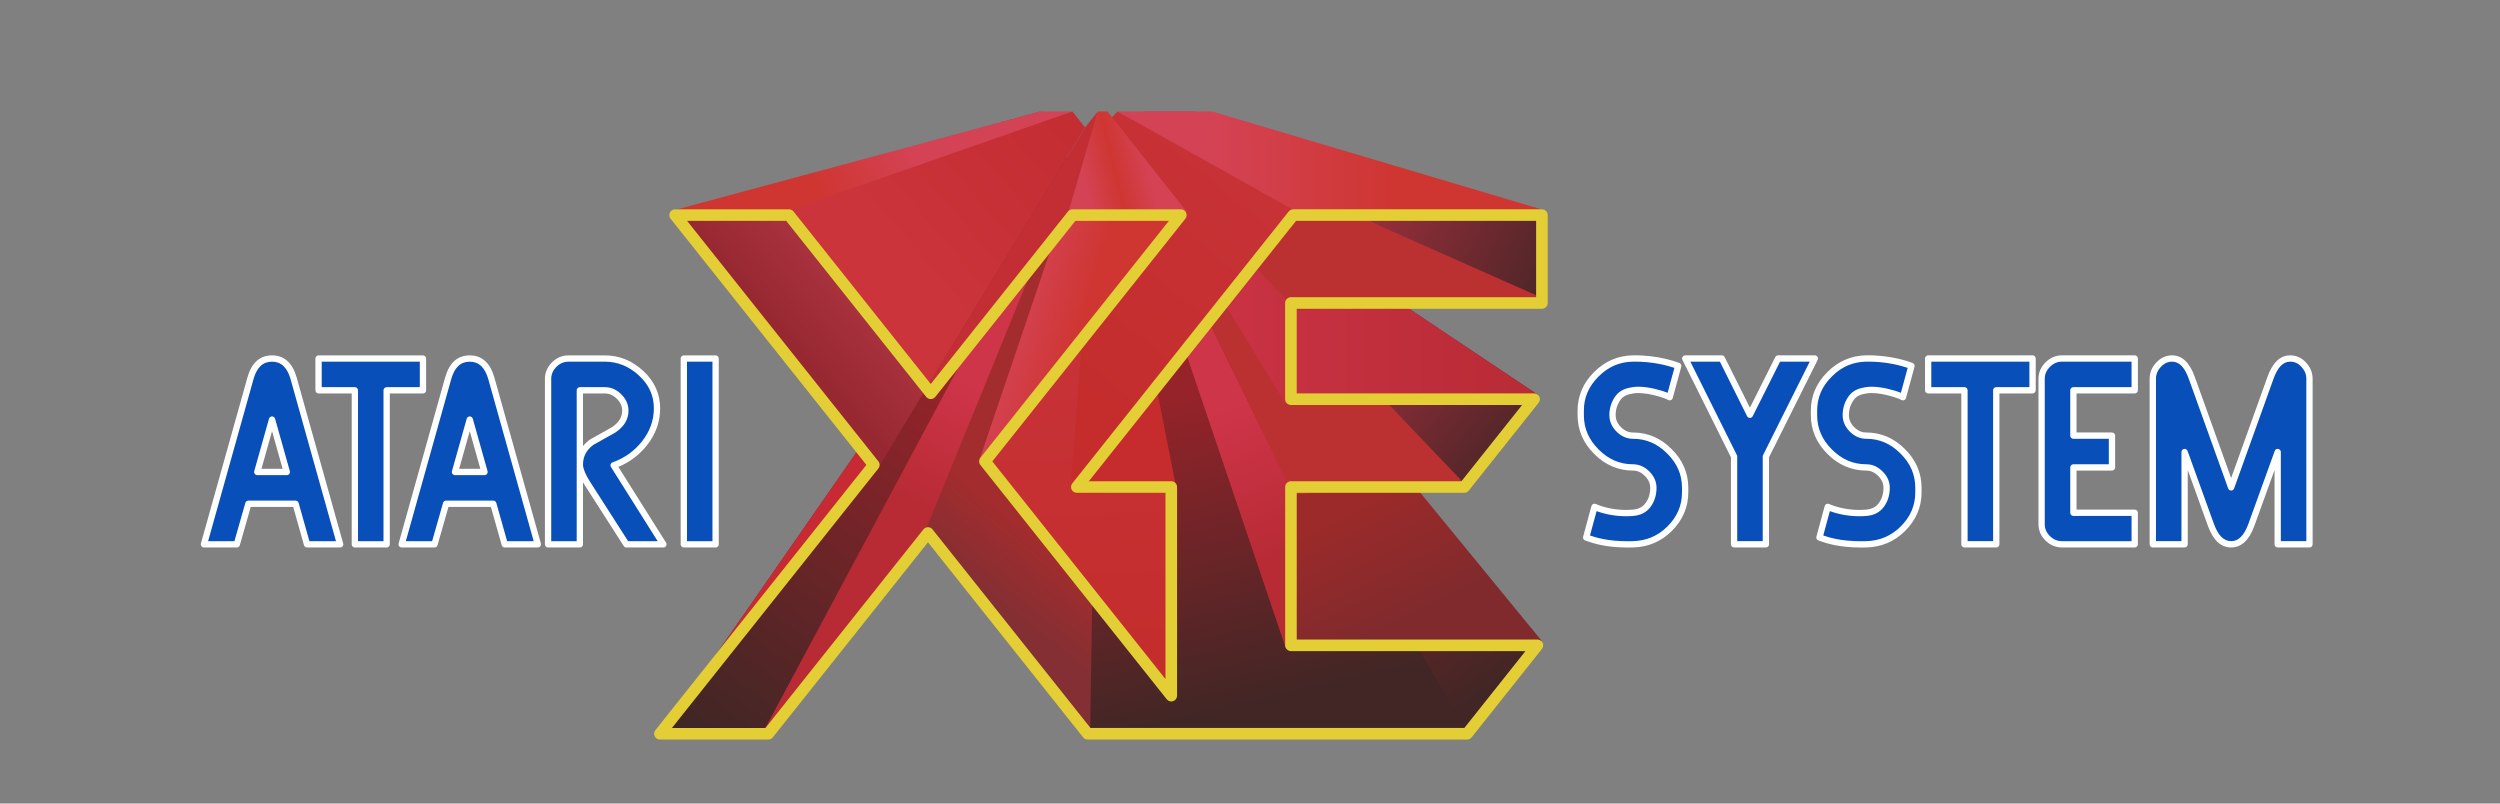 <?xml version="1.0" encoding="UTF-8" standalone="no"?>
<!-- Generator: Adobe Illustrator 16.0.3, SVG Export Plug-In . SVG Version: 6.00 Build 0)  -->

<svg
   xmlns:dc="http://purl.org/dc/elements/1.1/"
   xmlns:cc="http://creativecommons.org/ns#"
   xmlns:rdf="http://www.w3.org/1999/02/22-rdf-syntax-ns#"
   xmlns:svg="http://www.w3.org/2000/svg"
   xmlns="http://www.w3.org/2000/svg"
   xmlns:sodipodi="http://sodipodi.sourceforge.net/DTD/sodipodi-0.dtd"
   xmlns:inkscape="http://www.inkscape.org/namespaces/inkscape"
   version="1.1"
   id="Ebene_2"
   x="0px"
   y="0px"
   width="589.922"
   height="189.614"
   viewBox="0 0 589.922 189.614"
   enable-background="new 0 0 566.922 168.614"
   xml:space="preserve"
   sodipodi:docname="axe.svg"
   inkscape:version="0.92.4 (5da689c313, 2019-01-14)"><rect x="0" y="0" width="589.922" height="189.614" fill="#808080" stroke="none"/><defs
   id="defs203" /><sodipodi:namedview
   pagecolor="#ffffff"
   bordercolor="#666666"
   borderopacity="1"
   objecttolerance="10"
   gridtolerance="10"
   guidetolerance="10"
   inkscape:pageopacity="0"
   inkscape:pageshadow="2"
   inkscape:window-width="1468"
   inkscape:window-height="928"
   id="namedview201"
   showgrid="false"
   inkscape:zoom="0.61207715"
   inkscape:cx="283.461"
   inkscape:cy="84.306999"
   inkscape:window-x="0"
   inkscape:window-y="0"
   inkscape:window-maximized="0"
   inkscape:current-layer="Ebene_2" />
<linearGradient
   id="SVGID_1_"
   gradientUnits="userSpaceOnUse"
   x1="361.422"
   y1="807.815"
   x2="283.277"
   y2="771.495"
   gradientTransform="translate(-0.18,-767.229)">
	<stop
   offset="0"
   style="stop-color:#522628"
   id="stop2" />
	<stop
   offset="1"
   style="stop-color:#CF3549"
   id="stop4" />
</linearGradient>
<polyline
   points="359.446,27.822 266.924,0 253.105,0 358.881,51.417 "
   id="polyline7"
   style="fill:url(#SVGID_1_)"
   transform="matrix(0.879,0,0,0.879,47.38,26.303)"
   inkscape:export-xdpi="96"
   inkscape:export-ydpi="96" />
<linearGradient
   id="SVGID_2_"
   gradientUnits="userSpaceOnUse"
   x1="203.746"
   y1="839.716"
   x2="135.791"
   y2="932.93"
   gradientTransform="translate(-0.18,-767.229)">
	<stop
   offset="0"
   style="stop-color:#97232A"
   id="stop9" />
	<stop
   offset="1"
   style="stop-color:#412625"
   id="stop11" />
</linearGradient>
<polygon
   points="233.509,12.461 151.821,165.986 123.721,166.799 230.911,12.461 "
   id="polygon14"
   style="fill:url(#SVGID_2_)"
   transform="matrix(0.879,0,0,0.879,47.38,26.303)"
   inkscape:export-xdpi="96"
   inkscape:export-ydpi="96" />
<linearGradient
   id="SVGID_3_"
   gradientUnits="userSpaceOnUse"
   x1="267.695"
   y1="840.955"
   x2="287.424"
   y2="925.349"
   gradientTransform="translate(-0.18,-767.229)">
	<stop
   offset="0"
   style="stop-color:#97232A"
   id="stop16" />
	<stop
   offset="1"
   style="stop-color:#412625"
   id="stop18" />
</linearGradient>
<polygon
   points="250.112,12.471 341.247,165.842 236.92,166.133 241.139,12.471 "
   id="polygon21"
   style="fill:url(#SVGID_3_)"
   transform="matrix(0.879,0,0,0.879,47.38,26.303)"
   inkscape:export-xdpi="96"
   inkscape:export-ydpi="96" />
<linearGradient
   id="SVGID_4_"
   gradientUnits="userSpaceOnUse"
   x1="304.916"
   y1="854.122"
   x2="348.634"
   y2="921.137"
   gradientTransform="translate(-0.18,-767.229)">
	<stop
   offset="0"
   style="stop-color:#97232A"
   id="stop23" />
	<stop
   offset="1"
   style="stop-color:#412625"
   id="stop25" />
</linearGradient>
<polygon
   points="251.966,10.343 358.881,144.143 339.952,166.625 250.274,12.461 "
   id="polygon28"
   style="fill:url(#SVGID_4_)"
   transform="matrix(0.879,0,0,0.879,47.38,26.303)"
   inkscape:export-xdpi="96"
   inkscape:export-ydpi="96" />
<linearGradient
   id="SVGID_5_"
   gradientUnits="userSpaceOnUse"
   x1="308.54"
   y1="873.639"
   x2="322.928"
   y2="903.083"
   gradientTransform="translate(-0.18,-767.229)">
	<stop
   offset="0"
   style="stop-color:#9C2A2A"
   id="stop30" />
	<stop
   offset="1"
   style="stop-color:#812A2D"
   id="stop32" />
</linearGradient>
<polygon
   points="360.029,142.18 292.608,144.143 246.051,10.343 251.966,10.343 "
   id="polygon35"
   style="fill:url(#SVGID_5_)"
   transform="matrix(0.879,0,0,0.879,47.38,26.303)"
   inkscape:export-xdpi="96"
   inkscape:export-ydpi="96" />
<linearGradient
   id="SVGID_6_"
   gradientUnits="userSpaceOnUse"
   x1="209.099"
   y1="840.809"
   x2="192.298"
   y2="872.052"
   gradientTransform="translate(-0.18,-767.229)">
	<stop
   offset="0"
   style="stop-color:#CF3549"
   id="stop37" />
	<stop
   offset="1"
   style="stop-color:#B82B35"
   id="stop39" />
</linearGradient>
<polygon
   points="237.335,7.649 196.431,112.189 150.758,166.993 233.509,12.461 "
   id="polygon42"
   style="fill:url(#SVGID_6_)"
   transform="matrix(0.879,0,0,0.879,47.38,26.303)"
   inkscape:export-xdpi="96"
   inkscape:export-ydpi="96" />
<linearGradient
   id="SVGID_7_"
   gradientUnits="userSpaceOnUse"
   x1="219.764"
   y1="877.726"
   x2="206.495"
   y2="894.363"
   gradientTransform="translate(-0.18,-767.229)">
	<stop
   offset="0"
   style="stop-color:#A32C2E"
   id="stop44" />
	<stop
   offset="1"
   style="stop-color:#832F33"
   id="stop46" />
</linearGradient>
<polygon
   points="241.171,12.461 238.749,167.057 194.565,112.439 237.335,7.649 "
   id="polygon49"
   style="fill:url(#SVGID_7_)"
   transform="matrix(0.879,0,0,0.879,47.38,26.303)"
   inkscape:export-xdpi="96"
   inkscape:export-ydpi="96" />
<linearGradient
   id="SVGID_8_"
   gradientUnits="userSpaceOnUse"
   x1="276.021"
   y1="845.497"
   x2="291.58"
   y2="885.481"
   gradientTransform="translate(-0.18,-767.229)">
	<stop
   offset="0"
   style="stop-color:#CF3549"
   id="stop51" />
	<stop
   offset="1"
   style="stop-color:#B82B35"
   id="stop53" />
</linearGradient>
<polygon
   points="246.055,6.545 293.749,98.131 291.295,144.143 246.051,10.343 "
   id="polygon56"
   style="fill:url(#SVGID_8_)"
   transform="matrix(0.879,0,0,0.879,47.38,26.303)"
   inkscape:export-xdpi="96"
   inkscape:export-ydpi="96" />
<polygon
   points="250.219,6.545 341.249,99.829 293.241,102.801 246.055,6.545 "
   id="polygon58"
   style="fill:#bb3031"
   transform="matrix(0.879,0,0,0.879,47.38,26.303)"
   inkscape:export-xdpi="96"
   inkscape:export-ydpi="96" />
<linearGradient
   id="SVGID_9_"
   gradientUnits="userSpaceOnUse"
   x1="238.298"
   y1="914.805"
   x2="233.579"
   y2="836.789"
   gradientTransform="translate(-0.18,-767.229)">
	<stop
   offset="0"
   style="stop-color:#C42D2C"
   id="stop60" />
	<stop
   offset="1"
   style="stop-color:#C73237"
   id="stop62" />
</linearGradient>
<polygon
   points="259.237,153.391 209.826,94.232 238.701,5.929 243.176,11.549 253.61,101.344 260.359,100.879 "
   id="polygon65"
   style="fill:url(#SVGID_9_)"
   transform="matrix(0.879,0,0,0.879,47.38,26.303)"
   inkscape:export-xdpi="96"
   inkscape:export-ydpi="96" />
<polygon
   points="243.179,6.544 261.775,100.565 234.919,102.801 240.909,6.545 "
   id="polygon67"
   style="fill:#c62c2d"
   transform="matrix(0.879,0,0,0.879,47.38,26.303)"
   inkscape:export-xdpi="96"
   inkscape:export-ydpi="96" />
<polygon
   points="179.526,96.928 123.721,166.799 230.911,12.461 236.031,6.013 "
   id="polygon69"
   style="fill:#c82a34"
   transform="matrix(0.879,0,0,0.879,47.38,26.303)"
   inkscape:export-xdpi="96"
   inkscape:export-ydpi="96" />
<linearGradient
   id="SVGID_10_"
   gradientUnits="userSpaceOnUse"
   x1="350.948"
   y1="856.748"
   x2="286.234"
   y2="804.123"
   gradientTransform="translate(-0.18,-767.229)">
	<stop
   offset="0"
   style="stop-color:#522628"
   id="stop71" />
	<stop
   offset="1"
   style="stop-color:#CF3549"
   id="stop73" />
</linearGradient>
<polygon
   points="251.905,4.433 358.895,76.041 340.444,101.209 250.219,6.545 "
   id="polygon76"
   style="fill:url(#SVGID_10_)"
   transform="matrix(0.879,0,0,0.879,47.38,26.303)"
   inkscape:export-xdpi="96"
   inkscape:export-ydpi="96" />
<linearGradient
   id="SVGID_11_"
   gradientUnits="userSpaceOnUse"
   x1="246.237"
   y1="808.68"
   x2="359.213"
   y2="808.68"
   gradientTransform="translate(-0.18,-767.229)">
	<stop
   offset="0"
   style="stop-color:#CF3549"
   id="stop78" />
	<stop
   offset="1"
   style="stop-color:#B82B35"
   id="stop80" />
</linearGradient>
<polygon
   points="359.034,76.133 291.241,78.469 246.057,4.433 251.905,4.433 "
   id="polygon83"
   style="fill:url(#SVGID_11_)"
   transform="matrix(0.879,0,0,0.879,47.38,26.303)"
   inkscape:export-xdpi="96"
   inkscape:export-ydpi="96" />
<polygon
   points="294.015,53.383 246.061,2.118 252.099,2.118 360.029,50.025 359.42,50.057 "
   id="polygon85"
   style="fill:#bb3031"
   transform="matrix(0.879,0,0,0.879,47.38,26.303)"
   inkscape:export-xdpi="96"
   inkscape:export-ydpi="96" />
<linearGradient
   id="SVGID_12_"
   gradientUnits="userSpaceOnUse"
   x1="225.85"
   y1="834.413"
   x2="272.362"
   y2="777.118"
   gradientTransform="translate(-0.18,-767.229)">
	<stop
   offset="0"
   style="stop-color:#C42D2C"
   id="stop87" />
	<stop
   offset="1"
   style="stop-color:#C73237"
   id="stop89" />
</linearGradient>
<polygon
   points="293.25,25.481 233.509,100.565 240.909,5.378 246.119,0 "
   id="polygon92"
   style="fill:url(#SVGID_12_)"
   transform="matrix(0.879,0,0,0.879,47.38,26.303)"
   inkscape:export-xdpi="96"
   inkscape:export-ydpi="96" />
<linearGradient
   id="SVGID_13_"
   gradientUnits="userSpaceOnUse"
   x1="220.542"
   y1="812.231"
   x2="238.668"
   y2="817.678"
   gradientTransform="translate(-0.18,-767.229)">
	<stop
   offset="0"
   style="stop-color:#D44355"
   id="stop94" />
	<stop
   offset="1"
   style="stop-color:#CF3632"
   id="stop96" />
</linearGradient>
<polygon
   points="243.413,0 263.746,29.254 209.03,93.529 238.701,5.929 "
   id="polygon99"
   style="fill:url(#SVGID_13_)"
   transform="matrix(0.879,0,0,0.879,47.38,26.303)"
   inkscape:export-xdpi="96"
   inkscape:export-ydpi="96" />
<polygon
   points="240.803,0 233.568,29.254 195.895,75.146 194.799,74.2 237.397,4.291 "
   id="polygon101"
   style="fill:#c32e35"
   transform="matrix(0.879,0,0,0.879,47.38,26.303)"
   inkscape:export-xdpi="96"
   inkscape:export-ydpi="96" />
<linearGradient
   id="SVGID_14_"
   gradientUnits="userSpaceOnUse"
   x1="237.014"
   y1="784.623"
   x2="253.892"
   y2="780.44"
   gradientTransform="translate(-0.18,-767.229)">
	<stop
   offset="0"
   style="stop-color:#D44355"
   id="stop103" />
	<stop
   offset="0.502"
   style="stop-color:#CF3632"
   id="stop105" />
	<stop
   offset="1"
   style="stop-color:#D44254"
   id="stop107" />
</linearGradient>
<polygon
   points="264.673,26.907 232.261,29.254 240.803,0 243.413,0 "
   id="polygon110"
   style="fill:url(#SVGID_14_)"
   transform="matrix(0.879,0,0,0.879,47.38,26.303)"
   inkscape:export-xdpi="96"
   inkscape:export-ydpi="96" />
<linearGradient
   id="SVGID_15_"
   gradientUnits="userSpaceOnUse"
   x1="156.825"
   y1="826.778"
   x2="170.715"
   y2="814.747"
   gradientTransform="translate(-0.18,-767.229)">
	<stop
   offset="0"
   style="stop-color:#972832"
   id="stop112" />
	<stop
   offset="1"
   style="stop-color:#A7313D"
   id="stop114" />
</linearGradient>
<polygon
   points="236.031,6.013 181.499,96.217 126.968,27.06 225.36,0 "
   id="polygon117"
   style="fill:url(#SVGID_15_)"
   transform="matrix(0.879,0,0,0.879,47.38,26.303)"
   inkscape:export-xdpi="96"
   inkscape:export-ydpi="96" />
<linearGradient
   id="SVGID_16_"
   gradientUnits="userSpaceOnUse"
   x1="190.449"
   y1="775.334"
   x2="165.862"
   y2="788.268"
   gradientTransform="translate(-0.18,-767.229)">
	<stop
   offset="0"
   style="stop-color:#D44355"
   id="stop119" />
	<stop
   offset="1"
   style="stop-color:#CF3632"
   id="stop121" />
</linearGradient>
<polygon
   points="154.646,29.254 126.968,26.518 225.36,0 233.979,0 "
   id="polygon124"
   style="fill:url(#SVGID_16_)"
   transform="matrix(0.879,0,0,0.879,47.38,26.303)"
   inkscape:export-xdpi="96"
   inkscape:export-ydpi="96" />
<linearGradient
   id="SVGID_17_"
   gradientUnits="userSpaceOnUse"
   x1="270.916"
   y1="780.682"
   x2="320.312"
   y2="780.682"
   gradientTransform="translate(-0.18,-767.229)">
	<stop
   offset="0"
   style="stop-color:#D44355"
   id="stop126" />
	<stop
   offset="1"
   style="stop-color:#CF3632"
   id="stop128" />
</linearGradient>
<polygon
   points="360.848,26.558 294.176,26.907 246.119,0 271.499,0 "
   id="polygon131"
   style="fill:url(#SVGID_17_)"
   transform="matrix(0.879,0,0,0.879,47.38,26.303)"
   inkscape:export-xdpi="96"
   inkscape:export-ydpi="96" />
<linearGradient
   id="SVGID_18_"
   gradientUnits="userSpaceOnUse"
   x1="232.68"
   y1="769.462"
   x2="178.18"
   y2="815.938"
   gradientTransform="translate(-0.18,-767.229)">
	<stop
   offset="0"
   style="stop-color:#C42D32"
   id="stop133" />
	<stop
   offset="0.792"
   style="stop-color:#CA343A"
   id="stop135" />
</linearGradient>
<polygon
   points="194.799,74.2 156.88,26.907 233.979,0 237.397,4.291 "
   id="polygon138"
   style="fill:url(#SVGID_18_)"
   transform="matrix(0.879,0,0,0.879,47.38,26.303)"
   inkscape:export-xdpi="96"
   inkscape:export-ydpi="96" />
<g
   id="g142"
   transform="matrix(0.879,0,0,0.879,47.38,26.303)"
   inkscape:export-xdpi="96"
   inkscape:export-ydpi="96">
	<path
   stroke-miterlimit="10"
   d="M 259.237,157.631"
   id="path140"
   inkscape:connector-curvature="0"
   style="fill:none;stroke:#e3ce35;stroke-width:2;stroke-linecap:round;stroke-linejoin:round;stroke-miterlimit:10" />
</g>
<g
   id="g146"
   transform="matrix(0.879,0,0,0.879,47.38,26.303)"
   inkscape:export-xdpi="96"
   inkscape:export-ydpi="96">
	<path
   d="m 238.087,168.614 c -0.474,0 -0.922,-0.216 -1.216,-0.588 l -41.658,-52.371 -41.657,52.367 c -0.294,0.372 -0.743,0.587 -1.217,0.587 h -29.082 c -0.598,0 -1.141,-0.342 -1.4,-0.88 -0.26,-0.537 -0.188,-1.176 0.184,-1.643 L 178.684,94.877 126.11,28.786 c -0.372,-0.466 -0.443,-1.105 -0.183,-1.643 0.259,-0.539 0.803,-0.88 1.4,-0.88 v 0 l 30.58,0.004 c 0.474,0 0.922,0.216 1.216,0.587 l 36.835,46.306 36.84,-46.306 c 0.295,-0.372 0.743,-0.587 1.217,-0.587 h 29.082 c 0.598,0 1.141,0.342 1.4,0.879 0.259,0.537 0.188,1.176 -0.184,1.643 l -51.826,65.146 46.487,58.444 V 102.373 H 235.17 c -0.597,0 -1.141,-0.342 -1.4,-0.881 -0.26,-0.537 -0.188,-1.178 0.184,-1.645 l 58.095,-72.998 c 0.296,-0.372 0.742,-0.587 1.217,-0.587 h 66.763 c 0.856,0 1.556,0.696 1.556,1.555 v 23.595 c 0,0.858 -0.694,1.555 -1.556,1.555 H 294.206 V 75.68 h 63.729 c 0.597,0 1.143,0.342 1.398,0.879 0.26,0.538 0.188,1.176 -0.186,1.643 l -18.762,23.583 c -0.297,0.371 -0.742,0.586 -1.219,0.586 h -44.955 v 39.389 h 64.613 c 0.598,0 1.143,0.342 1.399,0.88 0.26,0.536 0.188,1.176 -0.187,1.642 l -18.877,23.737 c -0.297,0.372 -0.744,0.587 -1.218,0.587 L 238.09,168.61 c 0.001,0.004 -0.001,0.004 -0.003,0.004 z m -42.873,-57.011 c 0.474,0 0.922,0.215 1.217,0.586 l 42.405,53.312 0.703,-0.002 h 99.665 l 16.403,-20.627 h -62.942 c -0.856,0 -1.557,-0.697 -1.557,-1.555 l -10e-4,-42.498 c 0,-0.412 0.164,-0.807 0.455,-1.099 0.292,-0.292 0.688,-0.455 1.101,-0.455 h 45.762 l 16.287,-20.474 h -62.061 c -0.857,0 -1.557,-0.696 -1.557,-1.554 v -25.82 c 0,-0.858 0.695,-1.554 1.557,-1.554 h 65.822 V 29.377 h -64.456 l -55.622,69.889 22.136,-0.001 c 0.412,0 0.808,0.164 1.099,0.455 0.292,0.292 0.455,0.688 0.455,1.099 v 56.014 c 0,0.66 -0.417,1.25 -1.042,1.467 -0.624,0.225 -1.317,0.021 -1.729,-0.5 l -50.03,-62.896 c -0.45,-0.567 -0.45,-1.368 0,-1.937 l 50.59,-63.59 h -25.107 l -37.592,47.248 c -0.294,0.371 -0.743,0.587 -1.216,0.587 v 0 c -0.474,0 -0.922,-0.216 -1.217,-0.587 l -37.585,-47.248 -26.605,-0.004 51.337,64.538 c 0.451,0.566 0.451,1.369 0,1.938 L 126.481,165.5 h 25.108 l 42.407,-53.313 c 0.296,-0.369 0.744,-0.584 1.218,-0.584 z"
   id="path144"
   inkscape:connector-curvature="0"
   style="fill:#e3ce35" />
</g>
<path
   d="m 80.262,128.442 h -7.815 l -2.699,-9.573 H 58.606 l -2.73,9.573 H 48.123 L 59.108,89.243 c 0.879,-3.096 2.574,-4.645 5.085,-4.645 2.49,0 4.185,1.549 5.085,4.645 z M 67.676,111.369 64.192,99.005 60.709,111.369 Z"
   id="path148"
   inkscape:connector-curvature="0"
   style="fill:#094fb9;stroke-width:0.879"
   inkscape:export-xdpi="96"
   inkscape:export-ydpi="96" />
<path
   d="m 99.805,92.1 h -8.568 v 36.342 h -7.501 V 92.1 h -8.568 v -7.501 h 24.636 z"
   id="path150"
   inkscape:connector-curvature="0"
   style="fill:#094fb9;stroke-width:0.879"
   inkscape:export-xdpi="96"
   inkscape:export-ydpi="96" />
<path
   d="m 126.913,128.442 h -7.815 l -2.699,-9.573 h -11.141 l -2.73,9.573 H 94.775 L 105.76,89.243 c 0.879,-3.096 2.574,-4.645 5.084,-4.645 2.49,0 4.185,1.549 5.085,4.645 z m -12.585,-17.073 -3.483,-12.364 -3.484,12.364 z"
   id="path152"
   inkscape:connector-curvature="0"
   style="fill:#094fb9;stroke-width:0.879"
   inkscape:export-xdpi="96"
   inkscape:export-ydpi="96" />
<path
   d="m 156.531,128.442 h -8.725 l -9.008,-14.06 c -1.318,-2.03 -1.978,-3.62 -1.978,-4.771 0,-2.154 0.931,-3.91 2.793,-5.272 0.879,-0.481 1.737,-0.962 2.574,-1.444 0.837,-0.483 1.695,-0.963 2.574,-1.444 1.863,-1.238 2.793,-2.751 2.793,-4.554 0,-1.234 -0.491,-2.343 -1.475,-3.327 -0.984,-0.983 -2.102,-1.475 -3.358,-1.475 h -5.9 v 36.344 h -7.501 V 89.4 c 0,-1.275 0.481,-2.395 1.444,-3.358 0.962,-0.962 2.092,-1.444 3.389,-1.444 h 8.568 c 3.222,0 6.078,1.161 8.568,3.483 2.49,2.302 3.736,5.064 3.736,8.286 0,2.992 -0.973,5.723 -2.919,8.193 -1.925,2.446 -4.362,4.194 -7.313,5.239 z"
   id="path154"
   inkscape:connector-curvature="0"
   style="fill:#094fb9;stroke-width:0.879"
   inkscape:export-xdpi="96"
   inkscape:export-ydpi="96" />
<path
   d="m 168.857,128.442 h -7.501 V 84.599 h 7.501 z"
   id="path156"
   inkscape:connector-curvature="0"
   style="fill:#094fb9;stroke-width:0.879"
   inkscape:export-xdpi="96"
   inkscape:export-ydpi="96" />
<path
   d="m 428.227,84.591 -11.551,23.129 v 20.712 h -7.498 v -20.712 l -11.518,-23.129 h 8.631 l 6.621,13.276 6.648,-13.276 z"
   id="path158"
   inkscape:connector-curvature="0"
   style="fill:#094fb9;stroke-width:0.879"
   inkscape:export-xdpi="96"
   inkscape:export-ydpi="96" />
<path
   d="m 479.605,92.093 h -8.568 V 128.436 h -7.5 V 92.093 h -8.568 v -7.501 h 24.636 z"
   id="path160"
   inkscape:connector-curvature="0"
   style="fill:#094fb9;stroke-width:0.879"
   inkscape:export-xdpi="96"
   inkscape:export-ydpi="96" />
<path
   d="m 503.708,128.435 h -17.137 c -1.298,0 -2.428,-0.47 -3.388,-1.411 -0.967,-0.94 -1.447,-2.06 -1.447,-3.357 V 89.395 c 0,-1.276 0.481,-2.396 1.447,-3.359 0.963,-0.962 2.093,-1.444 3.388,-1.444 h 17.136 v 7.501 h -14.469 v 10.702 h 9.101 v 7.499 h -9.101 v 10.702 h 14.469 v 7.438 z"
   id="path162"
   inkscape:connector-curvature="0"
   style="fill:#094fb9;stroke-width:0.879"
   inkscape:export-xdpi="96"
   inkscape:export-ydpi="96" />
<path
   d="m 544.946,128.435 h -7.502 v -21.78 l -6.213,17.198 c -1.111,3.056 -2.697,4.582 -4.771,4.582 -2.072,0 -3.662,-1.526 -4.771,-4.582 l -6.214,-17.198 v 21.78 h -7.498 V 89.394 c 0,-1.255 0.45,-2.364 1.347,-3.327 0.92,-0.984 1.99,-1.475 3.204,-1.475 2.03,0 3.588,1.549 4.674,4.645 l 9.258,25.765 9.257,-25.766 c 1.086,-3.097 2.646,-4.645 4.676,-4.645 1.255,0 2.323,0.492 3.2,1.475 0.899,0.962 1.351,2.072 1.351,3.327 v 39.042 z"
   id="path164"
   inkscape:connector-curvature="0"
   style="fill:#094fb9;stroke-width:0.879"
   inkscape:export-xdpi="96"
   inkscape:export-ydpi="96" />
<path
   d="m 393.923,106.498 c -2.448,-2.468 -5.317,-3.702 -8.599,-3.702 -1.256,0 -2.375,-0.493 -3.356,-1.476 -0.985,-0.984 -1.478,-2.103 -1.478,-3.359 0,-1.527 0.439,-2.887 1.318,-4.08 0.878,-1.193 2.069,-1.554 3.515,-1.789 3.108,-0.506 7.966,1.179 8.654,1.637 l 2.015,-7.387 c -1.338,-0.533 -5.481,-1.843 -10.67,-1.751 -3.284,0.058 -6.162,1.235 -8.63,3.703 -2.471,2.448 -3.703,5.315 -3.703,8.6 v 1.067 c 0,3.286 1.232,6.163 3.703,8.631 2.472,2.469 5.346,3.703 8.63,3.703 1.232,0 2.342,0.492 3.327,1.476 0.982,0.984 1.475,2.093 1.475,3.327 0,1.549 -0.408,2.887 -1.226,4.017 -0.92,1.255 -2.117,1.754 -3.576,1.883 -2.939,0.259 -6.333,-0.208 -9.096,-1.396 l -1.956,7.227 c 1.149,0.369 4.423,1.799 11.047,1.608 3.263,-0.093 6.133,-1.213 8.599,-3.641 2.469,-2.448 3.704,-5.315 3.704,-8.6 v -1.099 c 0.004,-3.283 -1.229,-6.151 -3.7,-8.599 z"
   id="path166"
   inkscape:connector-curvature="0"
   style="fill:#094fb9;stroke-width:0.879"
   inkscape:export-xdpi="96"
   inkscape:export-ydpi="96" />
<path
   d="m 448.965,106.498 c -2.448,-2.468 -5.315,-3.702 -8.599,-3.702 -1.257,0 -2.372,-0.493 -3.356,-1.476 -0.984,-0.984 -1.478,-2.103 -1.478,-3.359 0,-1.527 0.439,-2.887 1.318,-4.08 0.879,-1.193 2.07,-1.554 3.516,-1.789 3.107,-0.506 7.967,1.179 8.656,1.637 l 2.014,-7.387 c -1.339,-0.533 -5.479,-1.843 -10.67,-1.751 -3.282,0.058 -6.163,1.235 -8.628,3.703 -2.473,2.448 -3.705,5.315 -3.705,8.6 v 1.067 c 0,3.286 1.232,6.163 3.705,8.631 2.469,2.469 5.346,3.703 8.628,3.703 1.234,0 2.342,0.492 3.327,1.476 0.982,0.984 1.477,2.093 1.477,3.327 0,1.549 -0.41,2.887 -1.226,4.017 -0.922,1.255 -2.12,1.754 -3.577,1.883 -2.939,0.259 -6.331,-0.208 -9.094,-1.396 l -1.957,7.227 c 1.149,0.369 4.426,1.799 11.045,1.608 3.265,-0.093 6.135,-1.213 8.599,-3.641 2.473,-2.448 3.703,-5.315 3.703,-8.6 v -1.099 c 0.006,-3.283 -1.226,-6.151 -3.697,-8.599 z"
   id="path168"
   inkscape:connector-curvature="0"
   style="fill:#094fb9;stroke-width:0.879"
   inkscape:export-xdpi="96"
   inkscape:export-ydpi="96" />
<g
   id="g184"
   transform="matrix(0.879,0,0,0.879,47.38,26.303)"
   inkscape:export-xdpi="96"
   inkscape:export-ydpi="96">
	<path
   d="m 19.941,82.482 c -0.102,-0.365 -0.436,-0.617 -0.814,-0.617 -0.378,0 -0.711,0.252 -0.814,0.617 l -3.964,14.067 c -0.071,0.256 -0.02,0.529 0.14,0.74 0.16,0.213 0.41,0.336 0.675,0.336 h 7.927 c 0.265,0 0.515,-0.123 0.673,-0.336 0.161,-0.211 0.212,-0.484 0.14,-0.74 z m -3.659,13.452 2.846,-10.102 2.846,10.102 z"
   id="path170"
   inkscape:connector-curvature="0"
   style="fill:#ffffff" />
	<path
   d="m 25.725,71.371 c -1.137,-3.912 -3.356,-5.895 -6.597,-5.895 -3.267,0 -5.488,1.985 -6.599,5.902 L 0.031,115.975 c -0.071,0.255 -0.019,0.529 0.141,0.738 0.16,0.211 0.409,0.336 0.674,0.336 h 8.82 c 0.378,0 0.71,-0.252 0.814,-0.614 l 2.931,-10.276 h 11.397 l 2.897,10.274 c 0.102,0.364 0.435,0.616 0.814,0.616 h 8.891 c 0.003,0 0.005,0 0.008,0 0.467,0 0.846,-0.379 0.846,-0.846 0,-0.121 -0.025,-0.236 -0.071,-0.341 z m 3.434,43.987 -2.897,-10.275 c -0.102,-0.365 -0.435,-0.617 -0.814,-0.617 H 12.772 c -0.377,0 -0.709,0.252 -0.813,0.615 L 9.028,115.357 H 1.963 l 12.195,-43.52 c 0.891,-3.142 2.517,-4.669 4.97,-4.669 2.431,0 4.058,1.53 4.97,4.667 l 12.195,43.523 z"
   id="path172"
   inkscape:connector-curvature="0"
   style="fill:#ffffff" />
	<path
   d="m 60.49,74.857 v -8.534 c 0,-0.467 -0.379,-0.846 -0.846,-0.846 H 31.615 c -0.467,0 -0.846,0.379 -0.846,0.846 v 8.534 c 0,0.467 0.379,0.846 0.846,0.846 h 8.902 v 40.5 c 0,0.467 0.379,0.846 0.846,0.846 h 8.534 c 0.467,0 0.846,-0.379 0.846,-0.846 v -40.5 h 8.901 c 0.467,0 0.846,-0.379 0.846,-0.846 z m -1.693,-0.846 h -8.901 c -0.467,0 -0.846,0.379 -0.846,0.846 v 40.501 H 42.209 V 74.857 c 0,-0.467 -0.379,-0.846 -0.846,-0.846 h -8.902 v -6.842 h 26.336 z"
   id="path174"
   inkscape:connector-curvature="0"
   style="fill:#ffffff" />
	<path
   d="m 73.016,82.482 c -0.102,-0.365 -0.436,-0.617 -0.814,-0.617 -0.378,0 -0.711,0.252 -0.814,0.617 l -3.963,14.067 c -0.071,0.256 -0.02,0.529 0.14,0.74 0.16,0.213 0.41,0.336 0.675,0.336 h 7.927 c 0.265,0 0.515,-0.123 0.673,-0.336 0.16,-0.211 0.211,-0.484 0.14,-0.74 z m -3.658,13.452 2.846,-10.102 2.846,10.102 z"
   id="path176"
   inkscape:connector-curvature="0"
   style="fill:#ffffff" />
	<path
   d="m 78.801,71.371 c -1.137,-3.912 -3.356,-5.895 -6.597,-5.895 -3.267,0 -5.487,1.985 -6.599,5.902 l -12.498,44.597 c -0.071,0.255 -0.019,0.529 0.141,0.738 0.16,0.211 0.409,0.336 0.674,0.336 h 8.82 c 0.377,0 0.709,-0.252 0.813,-0.614 l 2.931,-10.276 h 11.398 l 2.897,10.274 c 0.103,0.364 0.435,0.616 0.814,0.616 h 8.891 c 0.003,0 0.005,0 0.008,0 0.467,0 0.846,-0.379 0.846,-0.846 0,-0.121 -0.025,-0.236 -0.071,-0.341 z m 3.434,43.987 -2.898,-10.275 c -0.102,-0.365 -0.435,-0.617 -0.814,-0.617 H 65.848 c -0.378,0 -0.71,0.252 -0.814,0.615 l -2.931,10.276 h -7.065 l 12.195,-43.52 c 0.891,-3.142 2.517,-4.669 4.97,-4.669 2.431,0 4.058,1.53 4.97,4.667 l 12.196,43.523 z"
   id="path178"
   inkscape:connector-curvature="0"
   style="fill:#ffffff" />
	<path
   d="m 112.093,95.415 c 3.063,-1.268 5.656,-3.234 7.72,-5.857 2.324,-2.949 3.502,-6.261 3.502,-9.844 0,-3.893 -1.521,-7.274 -4.519,-10.045 -2.981,-2.781 -6.455,-4.191 -10.325,-4.191 h -9.748 c -1.702,0 -3.201,0.636 -4.455,1.89 -1.254,1.254 -1.89,2.741 -1.89,4.419 v 44.417 c 0,0.467 0.379,0.846 0.846,0.846 h 8.534 c 0.467,0 0.846,-0.379 0.846,-0.846 V 99.547 c 0.211,0.359 0.441,0.729 0.691,1.115 l 10.248,15.998 c 0.156,0.242 0.424,0.389 0.713,0.389 h 9.926 c 0.003,0 0.006,0 0.009,0 0.467,0 0.846,-0.379 0.847,-0.846 0,-0.205 -0.073,-0.394 -0.195,-0.539 z m 2.626,19.943 -10,-15.611 c -1.746,-2.688 -2.113,-4.185 -2.113,-4.967 0,-2.168 0.913,-3.896 2.788,-5.281 0.994,-0.545 1.967,-1.092 2.894,-1.625 0.919,-0.528 1.899,-1.078 2.913,-1.633 0.021,-0.013 0.041,-0.025 0.061,-0.037 2.36,-1.565 3.556,-3.544 3.556,-5.884 0,-1.63 -0.648,-3.104 -1.926,-4.383 -1.279,-1.278 -2.766,-1.926 -4.419,-1.926 h -6.713 c -0.467,0 -0.846,0.379 -0.846,0.846 v 40.499 H 94.073 V 71.784 c 0,-1.229 0.457,-2.284 1.395,-3.222 0.939,-0.938 2.005,-1.395 3.258,-1.395 h 9.748 c 3.427,0 6.512,1.258 9.173,3.739 2.677,2.474 3.978,5.354 3.978,8.805 0,3.193 -1.057,6.151 -3.14,8.797 -2.081,2.645 -4.751,4.558 -7.938,5.688 -0.243,0.086 -0.433,0.279 -0.517,0.52 -0.085,0.244 -0.054,0.513 0.083,0.729 l 12.537,19.913 z M 102.605,89.831 V 75.703 l 5.868,-0.002 c 1.205,0 2.259,0.468 3.222,1.43 0.962,0.963 1.43,2.006 1.43,3.187 0,1.752 -0.906,3.209 -2.77,4.453 -1.013,0.558 -1.993,1.106 -2.911,1.636 -0.933,0.535 -1.913,1.086 -2.913,1.635 -0.032,0.017 -0.063,0.037 -0.093,0.059 -0.721,0.524 -1.332,1.103 -1.833,1.73 z"
   id="path180"
   inkscape:connector-curvature="0"
   style="fill:#ffffff" />
	<path
   d="m 138.205,65.477 h -8.534 c -0.467,0 -0.846,0.379 -0.846,0.846 v 49.88 c 0,0.467 0.379,0.846 0.846,0.846 h 8.534 c 0.467,0 0.846,-0.379 0.846,-0.846 v -49.88 c 0,-0.467 -0.379,-0.846 -0.846,-0.846 z m -0.846,49.881 h -6.841 V 67.169 h 6.841 z"
   id="path182"
   inkscape:connector-curvature="0"
   style="fill:#ffffff" />
</g>
<g
   id="g198"
   transform="matrix(0.879,0,0,0.879,47.38,26.303)"
   inkscape:export-xdpi="96"
   inkscape:export-ydpi="96">
	<path
   d="m 434.01,65.871 c -0.154,-0.249 -0.428,-0.401 -0.721,-0.401 h -9.855 c -0.316,0 -0.609,0.18 -0.756,0.467 l -6.811,13.59 -6.779,-13.589 c -0.146,-0.288 -0.439,-0.469 -0.758,-0.469 h -9.817 c -0.293,0 -0.565,0.152 -0.72,0.401 -0.155,0.249 -0.17,0.56 -0.039,0.823 l 13.017,26.138 v 23.363 c 0,0.471 0.379,0.85 0.849,0.85 h 8.532 c 0.468,0 0.847,-0.379 0.845,-0.848 V 92.831 l 13.051,-26.137 c 0.13,-0.262 0.119,-0.574 -0.038,-0.823 z m -14.616,26.381 c -0.06,0.117 -0.089,0.246 -0.089,0.377 v 22.721 h -6.844 -0.004 V 92.629 c 0,-0.131 -0.028,-0.26 -0.09,-0.377 L 399.873,67.161 h 7.932 l 7.3,14.635 c 0.146,0.287 0.438,0.469 0.757,0.469 0,0 0,0 0.004,0 0.318,0 0.61,-0.18 0.756,-0.467 l 7.336,-14.637 h 7.965 z"
   id="path186"
   inkscape:connector-curvature="0"
   style="fill:#ffffff" />
	<path
   d="m 491.745,65.468 h -28.029 c -0.469,0 -0.848,0.379 -0.848,0.846 v 8.534 c 0,0.467 0.379,0.846 0.848,0.846 h 8.9 v 40.5 c 0,0.471 0.379,0.85 0.848,0.85 h 8.533 c 0.465,0 0.844,-0.379 0.846,-0.85 v -40.5 h 8.902 c 0.467,0 0.846,-0.379 0.846,-0.846 v -8.534 c -0.001,-0.467 -0.38,-0.846 -0.846,-0.846 z m -0.848,8.535 h -8.9 c -0.469,0 -0.848,0.379 -0.848,0.847 v 40.5 h -6.844 v -40.5 c 0,-0.468 -0.379,-0.847 -0.846,-0.847 h -8.902 v -6.841 h 26.34 z"
   id="path188"
   inkscape:connector-curvature="0"
   style="fill:#ffffff" />
	<path
   d="m 519.168,65.468 h -19.494 c -1.703,0 -3.201,0.636 -4.455,1.89 -1.254,1.254 -1.891,2.741 -1.891,4.419 v 38.99 c 0,1.706 0.635,3.196 1.895,4.426 1.252,1.228 2.748,1.851 4.447,1.851 h 19.496 c 0.465,0 0.844,-0.379 0.844,-0.849 v -8.462 c 0,-0.467 -0.379,-0.846 -0.848,-0.846 H 503.549 V 96.404 h 9.508 c 0.471,0 0.85,-0.379 0.85,-0.846 v -8.532 c 0,-0.467 -0.379,-0.846 -0.85,-0.846 h -9.508 V 75.694 h 15.619 c 0.469,0 0.848,-0.379 0.848,-0.846 v -8.534 c 0,-0.467 -0.379,-0.846 -0.848,-0.846 z m -0.849,8.535 h -15.613 c -0.469,0 -0.848,0.379 -0.848,0.847 v 12.174 c 0,0.469 0.379,0.848 0.848,0.848 h 9.508 v 6.84 h -9.508 c -0.469,0 -0.848,0.379 -0.848,0.847 v 12.175 c 0,0.469 0.379,0.848 0.848,0.848 h 15.613 v 6.771 H 499.67 c -1.258,0 -2.328,-0.446 -3.266,-1.365 -0.936,-0.913 -1.391,-1.966 -1.391,-3.216 V 71.78 c 0,-1.231 0.457,-2.284 1.396,-3.223 0.938,-0.939 2.004,-1.395 3.258,-1.395 h 18.65 v 6.841 z"
   id="path190"
   inkscape:connector-curvature="0"
   style="fill:#ffffff" />
	<path
   d="m 565.172,67.428 c -1.164,-1.3 -2.598,-1.96 -4.27,-1.96 -2.697,0 -4.762,1.969 -6.117,5.845 l -9.736,27.098 -9.734,-27.092 c -1.363,-3.882 -3.424,-5.85 -6.117,-5.85 -1.617,0 -3.055,0.655 -4.264,1.947 -1.17,1.252 -1.764,2.719 -1.764,4.363 v 44.417 c 0,0.469 0.379,0.848 0.848,0.848 h 8.533 c 0.469,0 0.85,-0.379 0.85,-0.848 V 96.249 l 5.422,15.023 c 1.391,3.829 3.486,5.771 6.223,5.771 2.744,0 4.832,-1.942 6.229,-5.772 l 5.428,-15.022 v 19.945 c 0,0.471 0.379,0.85 0.846,0.85 h 8.535 c 0.467,0 0.846,-0.379 0.84,-0.85 V 71.777 c -0.002,-1.642 -0.595,-3.11 -1.752,-4.349 z m 0.067,47.922 h -6.846 -0.002 V 91.417 c 0,-0.41 -0.295,-0.762 -0.699,-0.832 -0.404,-0.074 -0.799,0.16 -0.939,0.545 l -7.068,19.566 c -1.139,3.133 -2.65,4.655 -4.633,4.655 -1.98,0 -3.494,-1.522 -4.631,-4.654 l -7.07,-19.567 c -0.135,-0.385 -0.537,-0.615 -0.938,-0.545 -0.404,0.069 -0.699,0.422 -0.699,0.832 v 23.933 h -6.842 V 71.778 c 0,-1.217 0.428,-2.266 1.307,-3.207 0.883,-0.949 1.877,-1.41 3.025,-1.41 1.924,0 3.402,1.544 4.52,4.725 l 10.533,29.314 c 0.121,0.336 0.443,0.561 0.797,0.561 0.359,0 0.678,-0.225 0.797,-0.561 l 10.535,-29.32 c 1.115,-3.176 2.592,-4.719 4.521,-4.719 1.184,0 2.17,0.457 3.021,1.41 0.879,0.942 1.311,1.992 1.311,3.208 z"
   id="path192"
   inkscape:connector-curvature="0"
   style="fill:#ffffff" />
	<path
   d="m 384.476,86.181 c -1.206,0 -2.261,-0.468 -3.224,-1.431 -0.963,-0.962 -1.43,-2.015 -1.43,-3.222 0,-1.567 0.436,-2.921 1.334,-4.14 0.799,-1.083 1.868,-1.445 3.451,-1.702 0.393,-0.064 0.832,-0.096 1.311,-0.096 3.242,0 7.367,1.449 7.934,1.827 0.229,0.15 0.514,0.183 0.768,0.087 0.252,-0.095 0.449,-0.307 0.521,-0.569 l 2.292,-8.404 c 0.109,-0.415 -0.107,-0.85 -0.508,-1.009 -0.545,-0.217 -5.661,-2.177 -12.463,-2.052 -4.008,0.07 -7.508,1.571 -10.397,4.458 -2.962,2.938 -4.464,6.43 -4.464,10.385 v 1.214 c 0,3.954 1.501,7.459 4.461,10.417 2.959,2.961 6.465,4.461 10.418,4.461 1.182,0 2.225,0.469 3.188,1.432 0.963,0.963 1.432,2.006 1.432,3.188 0,1.593 -0.404,2.925 -1.229,4.067 -0.812,1.109 -1.877,1.66 -3.461,1.802 -0.572,0.05 -1.16,0.073 -1.76,0.073 -2.877,0 -5.783,-0.567 -8.182,-1.598 -0.221,-0.097 -0.479,-0.091 -0.7,0.014 -0.22,0.107 -0.386,0.307 -0.448,0.541 l -2.229,8.225 c -0.116,0.436 0.13,0.887 0.561,1.025 0.128,0.041 0.281,0.094 0.459,0.156 1.614,0.563 4.962,1.732 11.012,1.732 0.446,0 0.906,-0.007 1.379,-0.02 4.084,-0.117 7.472,-1.553 10.354,-4.387 2.962,-2.937 4.464,-6.43 4.464,-10.384 v -1.25 c 0,-3.954 -1.502,-7.446 -4.459,-10.379 -2.941,-2.96 -6.432,-4.461 -10.385,-4.461 z m 13.157,16.09 c 0,3.535 -1.297,6.538 -3.961,9.181 -2.563,2.518 -5.573,3.793 -9.215,3.898 -0.461,0.014 -0.901,0.02 -1.336,0.02 h -0.002 c -5.447,0 -8.576,-0.988 -10.187,-1.545 l 1.774,-6.541 c 2.41,0.891 5.191,1.377 7.942,1.377 0.646,0 1.288,-0.029 1.906,-0.082 2.083,-0.185 3.571,-0.974 4.683,-2.49 1.033,-1.426 1.555,-3.131 1.555,-5.066 0,-1.63 -0.65,-3.105 -1.926,-4.384 -1.281,-1.28 -2.757,-1.927 -4.386,-1.927 -3.537,0 -6.554,-1.297 -9.221,-3.965 -2.671,-2.666 -3.968,-5.684 -3.968,-9.222 v -1.214 c 0,-3.536 1.295,-6.539 3.968,-9.185 2.603,-2.605 5.625,-3.903 9.233,-3.966 5.279,-0.091 9.457,1.114 11.103,1.674 l -1.824,6.689 c -1.7,-0.673 -4.993,-1.629 -7.849,-1.629 -0.567,0 -1.1,0.04 -1.578,0.118 -1.539,0.25 -3.286,0.66 -4.547,2.368 -1.102,1.499 -1.662,3.229 -1.662,5.144 0,1.655 0.65,3.142 1.925,4.419 1.276,1.281 2.769,1.929 4.42,1.929 3.537,0 6.541,1.297 9.188,3.967 2.666,2.645 3.963,5.647 3.963,9.183 v 1.249 z"
   id="path194"
   inkscape:connector-curvature="0"
   style="fill:#ffffff" />
	<path
   d="m 447.096,86.181 c -1.205,0 -2.26,-0.468 -3.223,-1.431 -0.961,-0.962 -1.43,-2.015 -1.43,-3.222 0,-1.567 0.438,-2.921 1.334,-4.14 0.799,-1.083 1.871,-1.445 3.455,-1.702 0.389,-0.064 0.83,-0.096 1.309,-0.096 3.242,0 7.367,1.449 7.932,1.827 0.23,0.15 0.516,0.183 0.77,0.087 0.256,-0.095 0.451,-0.307 0.52,-0.569 l 2.293,-8.404 c 0.113,-0.415 -0.104,-0.85 -0.504,-1.009 -0.547,-0.217 -5.674,-2.177 -12.465,-2.052 -4.012,0.07 -7.512,1.571 -10.398,4.458 -2.963,2.938 -4.465,6.43 -4.465,10.385 v 1.214 c 0,3.954 1.5,7.459 4.461,10.417 2.959,2.961 6.467,4.461 10.418,4.461 1.184,0 2.225,0.469 3.189,1.432 0.961,0.963 1.43,2.006 1.43,3.188 0,1.593 -0.404,2.925 -1.229,4.067 -0.814,1.109 -1.879,1.66 -3.463,1.802 -0.57,0.05 -1.16,0.073 -1.76,0.073 -2.877,0 -5.783,-0.567 -8.18,-1.598 -0.223,-0.097 -0.479,-0.091 -0.703,0.014 -0.217,0.107 -0.383,0.307 -0.445,0.541 l -2.229,8.225 c -0.119,0.436 0.127,0.887 0.561,1.025 0.129,0.041 0.279,0.094 0.459,0.156 1.611,0.563 4.963,1.732 11.01,1.732 0.449,0 0.908,-0.007 1.381,-0.02 4.084,-0.117 7.469,-1.553 10.354,-4.387 2.965,-2.937 4.467,-6.43 4.467,-10.384 v -1.25 c 0,-3.954 -1.502,-7.446 -4.459,-10.379 -2.943,-2.96 -6.437,-4.461 -10.39,-4.461 z m 13.158,16.09 c 0,3.535 -1.295,6.538 -3.961,9.181 -2.561,2.518 -5.574,3.793 -9.213,3.898 -0.461,0.014 -0.906,0.02 -1.338,0.02 -5.447,0 -8.576,-0.988 -10.189,-1.545 l 1.773,-6.541 c 2.412,0.891 5.191,1.377 7.943,1.377 0.646,0 1.287,-0.029 1.906,-0.082 2.082,-0.185 3.572,-0.974 4.684,-2.49 1.031,-1.426 1.553,-3.131 1.553,-5.066 0,-1.63 -0.65,-3.105 -1.926,-4.384 -1.279,-1.28 -2.754,-1.927 -4.385,-1.927 -3.535,0 -6.555,-1.297 -9.221,-3.965 -2.67,-2.666 -3.967,-5.684 -3.967,-9.222 v -1.214 c 0,-3.536 1.297,-6.539 3.967,-9.185 2.604,-2.605 5.625,-3.903 9.234,-3.966 5.268,-0.091 9.459,1.114 11.102,1.674 l -1.824,6.689 c -1.699,-0.673 -4.992,-1.629 -7.848,-1.629 -0.568,0 -1.1,0.04 -1.58,0.118 -1.539,0.25 -3.285,0.66 -4.545,2.368 -1.102,1.499 -1.664,3.229 -1.664,5.144 0,1.655 0.65,3.142 1.926,4.419 1.277,1.281 2.768,1.929 4.42,1.929 3.537,0 6.541,1.297 9.189,3.967 2.668,2.645 3.963,5.647 3.963,9.183 v 1.249 z"
   id="path196"
   inkscape:connector-curvature="0"
   style="fill:#ffffff" />
</g>
</svg>
